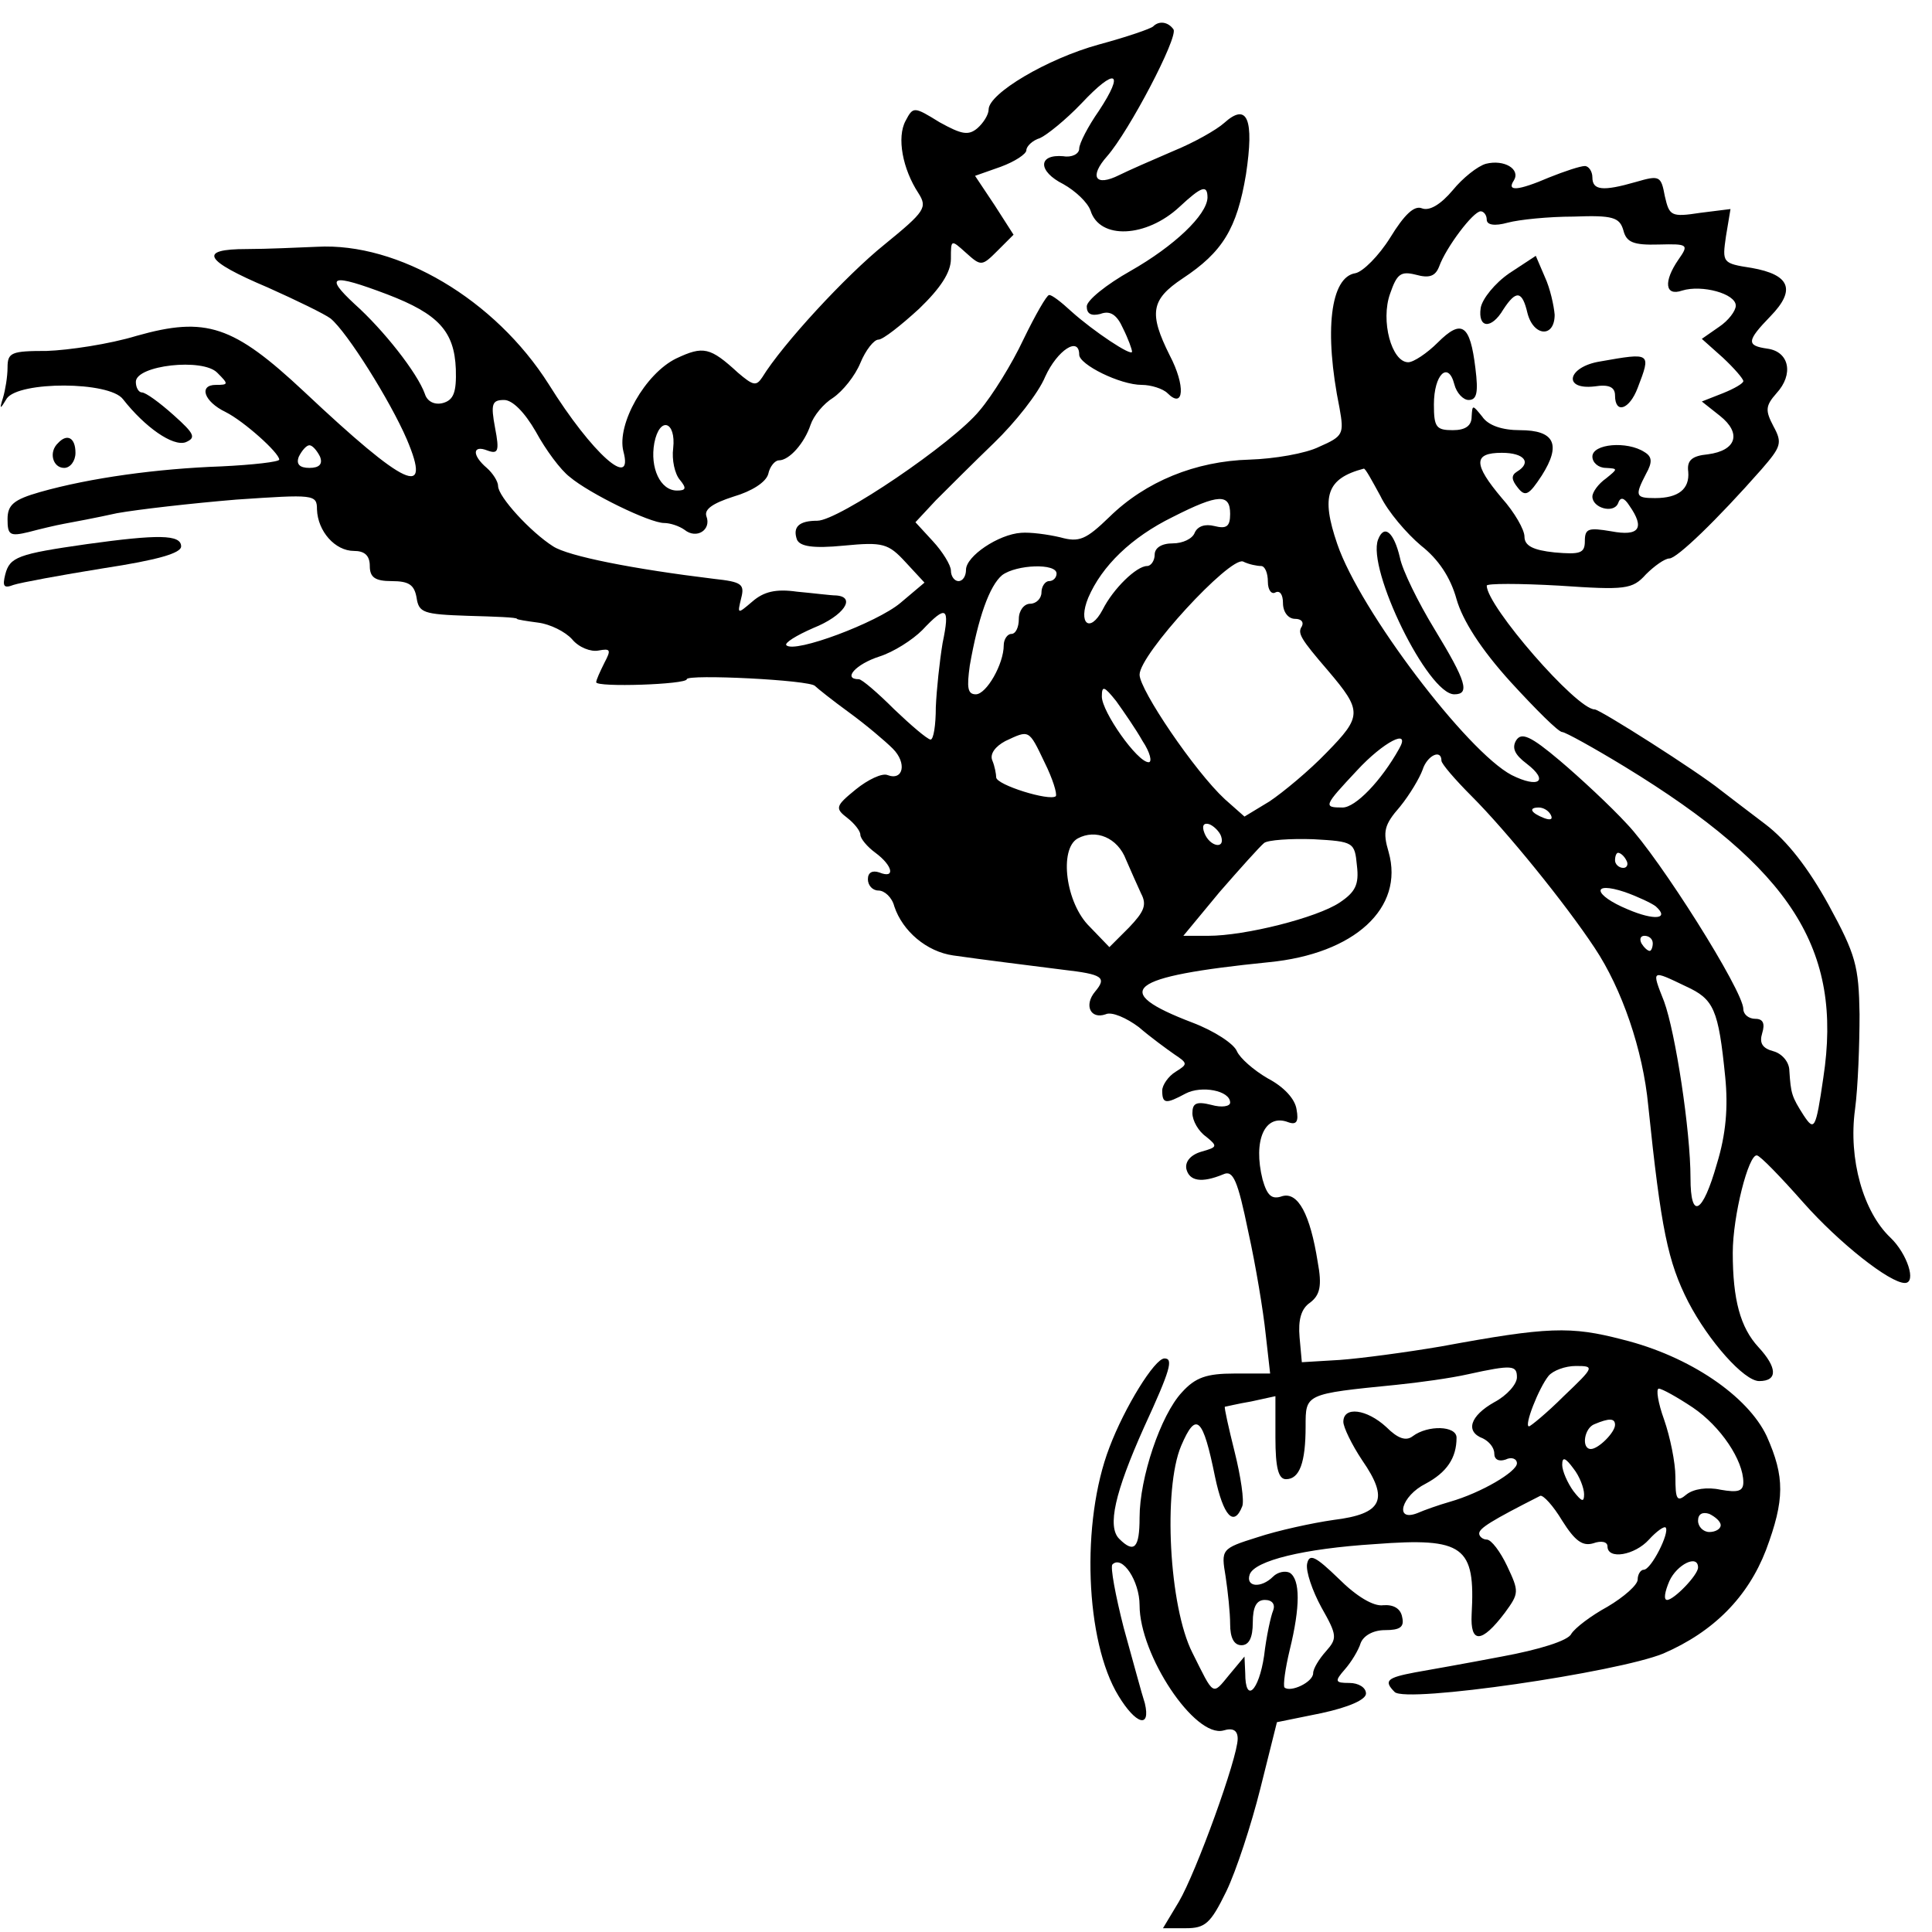 <?xml version="1.0" standalone="no"?>
<!DOCTYPE svg PUBLIC "-//W3C//DTD SVG 20010904//EN"
 "http://www.w3.org/TR/2001/REC-SVG-20010904/DTD/svg10.dtd">
<svg version="1.0" xmlns="http://www.w3.org/2000/svg"
 width="256pt" height="256pt" viewBox="0 0 256 256"
 preserveAspectRatio="xMidYMid meet">

<g transform="translate(0,256) scale(0.1,-0.1)"
fill="#000000" stroke="none">
<path d="M1528 2525 c-3 -3 -35 -14 -72 -24 -69 -19 -146 -65 -146 -86 0 -7
-7 -18 -15 -25 -12 -10 -21 -8 -50 8 -34 21 -35 21 -45 2 -12 -22 -4 -64 17
-96 12 -19 9 -24 -45 -68 -51 -41 -135 -132 -162 -176 -8 -12 -12 -11 -32 6
-37 34 -46 36 -82 19 -41 -20 -79 -87 -70 -123 14 -52 -41 -4 -99 89 -71 112
-199 188 -307 182 -25 -1 -67 -3 -93 -3 -65 0 -57 -15 28 -51 38 -17 75 -35
83 -41 22 -18 79 -109 101 -160 34 -80 -1 -64 -136 63 -94 88 -130 100 -222
74 -36 -11 -90 -19 -119 -20 -47 0 -52 -2 -52 -22 0 -12 -3 -30 -6 -40 -5 -16
-4 -16 5 -1 16 23 136 23 154 -1 29 -37 66 -63 83 -57 14 6 12 11 -16 36 -19
17 -37 30 -42 30 -4 0 -8 6 -8 14 0 22 89 32 108 12 15 -15 15 -16 -2 -16 -23
0 -16 -22 13 -36 24 -12 71 -54 71 -63 0 -3 -35 -7 -77 -9 -84 -3 -173 -15
-240 -34 -35 -10 -43 -17 -43 -36 0 -21 3 -23 28 -17 15 4 36 9 47 11 11 2 43
8 70 14 28 5 98 13 158 18 103 7 107 7 107 -13 1 -29 24 -55 49 -55 14 0 21
-6 21 -20 0 -15 7 -20 29 -20 23 0 30 -5 33 -22 3 -20 9 -22 68 -24 36 -1 65
-2 65 -4 0 -1 13 -3 28 -5 16 -2 36 -12 45 -22 9 -11 25 -17 35 -15 16 3 17 1
8 -16 -6 -12 -11 -23 -11 -26 0 -7 120 -3 120 4 0 7 164 -1 170 -9 3 -3 23
-19 45 -35 22 -16 48 -38 58 -48 19 -19 14 -43 -7 -35 -7 3 -26 -6 -42 -19
-27 -22 -28 -25 -11 -38 9 -7 17 -17 17 -22 0 -5 9 -16 20 -24 23 -17 27 -35
5 -26 -9 3 -15 0 -15 -9 0 -8 6 -15 14 -15 8 0 18 -9 21 -21 11 -33 43 -60 78
-65 42 -6 91 -12 146 -19 52 -6 58 -10 42 -29 -15 -18 -6 -37 14 -30 8 4 28
-5 44 -17 15 -13 37 -29 47 -36 18 -12 18 -13 2 -23 -10 -6 -18 -18 -18 -25 0
-18 5 -18 31 -4 21 11 59 4 59 -12 0 -5 -11 -7 -25 -3 -20 5 -25 2 -25 -11 0
-10 8 -24 18 -31 16 -13 15 -14 -6 -20 -14 -4 -22 -13 -20 -23 4 -16 20 -19
49 -7 13 6 19 -8 33 -76 10 -45 20 -106 23 -135 l6 -53 -47 0 c-37 0 -52 -5
-70 -25 -28 -30 -56 -113 -56 -166 0 -40 -7 -48 -27 -28 -16 16 -6 61 33 148
35 76 39 91 27 91 -13 0 -53 -65 -73 -118 -38 -99 -32 -257 12 -329 23 -38 43
-44 35 -10 -4 12 -16 57 -28 100 -11 43 -18 81 -15 84 13 13 36 -22 36 -54 0
-66 73 -176 111 -166 13 4 19 0 19 -11 0 -25 -55 -177 -78 -216 l-21 -35 30 0
c26 0 33 6 54 49 13 27 33 88 45 136 l22 88 59 12 c37 8 59 18 59 26 0 8 -10
14 -22 14 -19 0 -20 2 -6 18 8 9 18 25 21 35 4 10 17 17 32 17 20 0 26 4 23
17 -2 12 -12 17 -25 16 -13 -2 -36 12 -59 35 -31 30 -39 34 -42 20 -2 -10 7
-36 19 -58 21 -37 21 -41 6 -58 -9 -10 -17 -23 -17 -29 0 -12 -30 -26 -38 -19
-2 3 1 25 7 50 14 57 14 93 0 102 -6 3 -16 1 -22 -5 -16 -16 -37 -14 -31 3 7
18 71 34 166 40 118 9 133 -3 128 -93 -2 -39 13 -39 44 2 19 26 19 28 3 62 -9
19 -21 35 -27 35 -5 0 -10 4 -10 8 0 7 16 17 81 50 4 1 17 -13 29 -33 17 -27
27 -34 41 -30 11 4 19 2 19 -4 0 -18 36 -12 55 9 10 11 20 18 22 16 6 -6 -19
-56 -29 -56 -4 0 -8 -6 -8 -13 0 -7 -18 -23 -40 -36 -22 -12 -43 -28 -48 -36
-4 -9 -43 -21 -92 -30 -47 -9 -98 -18 -115 -21 -37 -7 -42 -11 -27 -26 15 -15
295 26 356 51 67 29 112 75 136 137 25 67 25 97 1 151 -25 53 -102 106 -191
128 -69 18 -99 17 -240 -9 -47 -8 -107 -16 -135 -18 l-50 -3 -3 33 c-2 23 2
38 14 46 13 10 16 22 10 54 -10 63 -26 93 -47 87 -14 -5 -20 1 -26 22 -13 52
3 88 34 76 11 -4 14 1 11 17 -2 14 -17 30 -38 41 -19 11 -37 27 -41 36 -4 10
-30 27 -59 38 -110 42 -87 61 101 80 114 11 180 72 159 146 -8 27 -6 36 15 60
13 16 26 38 30 49 6 19 25 28 25 12 0 -4 18 -25 40 -47 46 -46 124 -142 163
-201 36 -54 64 -135 71 -209 17 -164 26 -207 53 -260 27 -52 74 -105 94 -105
25 0 24 18 -1 45 -24 26 -34 63 -34 125 0 49 21 131 32 129 4 0 32 -29 62 -63
47 -53 114 -106 134 -106 16 0 3 39 -19 60 -36 34 -56 104 -47 170 4 30 6 87
6 126 -1 64 -5 79 -41 145 -27 49 -55 85 -84 107 -24 18 -51 39 -59 45 -31 25
-160 107 -167 107 -24 0 -143 137 -143 164 0 3 43 3 96 0 88 -6 97 -5 115 15
11 11 25 21 31 21 10 0 63 51 122 118 26 30 28 35 16 57 -11 21 -11 27 4 44
23 25 17 55 -12 59 -28 4 -28 10 4 43 34 35 26 55 -25 64 -39 6 -39 7 -34 42
l6 36 -40 -5 c-39 -6 -41 -4 -47 22 -5 27 -7 28 -38 19 -45 -13 -58 -11 -58 6
0 8 -5 15 -10 15 -6 0 -27 -7 -47 -15 -42 -18 -57 -19 -47 -4 9 15 -13 28 -37
22 -11 -3 -31 -19 -44 -35 -16 -19 -31 -28 -41 -24 -10 4 -23 -8 -42 -39 -15
-24 -36 -45 -46 -47 -33 -5 -42 -76 -21 -179 6 -34 5 -37 -27 -51 -18 -9 -60
-16 -92 -17 -72 -2 -138 -29 -186 -76 -31 -30 -40 -34 -65 -27 -17 4 -40 7
-52 6 -30 -2 -73 -31 -73 -49 0 -8 -4 -15 -10 -15 -5 0 -10 6 -10 14 0 7 -11
25 -24 39 l-23 25 27 29 c15 15 50 50 77 76 28 27 59 66 68 88 16 35 45 54 45
29 0 -13 54 -40 83 -40 12 0 28 -5 34 -11 22 -22 24 10 3 50 -28 56 -25 74 17
102 53 35 72 66 84 138 11 73 2 96 -29 68 -10 -9 -40 -26 -67 -37 -28 -12 -60
-26 -72 -32 -32 -16 -40 -2 -16 25 29 33 94 157 88 168 -7 10 -19 12 -27 4z
m-72 -112 c-14 -20 -26 -43 -26 -50 0 -7 -10 -12 -21 -10 -34 3 -34 -20 0 -37
16 -9 32 -24 36 -35 12 -39 74 -36 118 5 29 27 37 30 37 12 -1 -23 -44 -64
-102 -97 -32 -18 -58 -39 -58 -47 0 -10 6 -13 18 -10 13 5 22 -1 30 -19 7 -14
12 -28 12 -31 0 -7 -51 27 -80 53 -14 13 -27 23 -30 22 -3 0 -18 -26 -34 -59
-15 -32 -41 -74 -58 -94 -35 -43 -187 -146 -215 -146 -24 0 -33 -8 -27 -25 4
-9 21 -12 62 -8 52 5 59 3 82 -22 l25 -27 -32 -27 c-31 -26 -140 -67 -151 -56
-3 3 13 13 36 23 40 16 57 41 30 43 -7 0 -30 3 -52 5 -28 4 -44 0 -59 -13 -20
-17 -20 -17 -15 4 5 19 1 22 -36 26 -107 13 -193 30 -213 43 -30 19 -73 66
-73 80 0 6 -7 17 -15 24 -20 17 -19 31 1 23 14 -5 16 -1 10 30 -6 32 -4 37 12
37 11 0 27 -16 42 -42 13 -24 33 -51 45 -60 26 -22 106 -61 125 -61 8 0 20 -4
27 -9 16 -13 36 0 29 18 -3 9 8 17 36 26 24 7 43 19 46 30 2 10 9 18 14 18 14
0 34 23 42 47 4 12 17 28 30 36 13 9 29 29 36 46 7 17 18 31 24 31 6 0 30 19
54 41 28 27 42 48 42 66 0 26 0 26 20 8 20 -18 21 -18 42 3 l21 21 -25 39 -26
39 34 12 c19 7 34 17 34 22 0 5 8 13 18 16 9 4 34 24 55 46 45 48 58 43 23
-10z m514 -144 c0 -7 10 -9 28 -4 15 4 54 8 87 8 52 2 61 -1 66 -18 4 -16 13
-20 47 -19 39 1 40 0 26 -20 -20 -29 -18 -49 5 -41 26 8 71 -4 71 -20 0 -7
-10 -20 -22 -28 l-23 -16 28 -25 c15 -14 27 -28 27 -31 0 -3 -12 -10 -27 -16
l-28 -11 24 -19 c29 -23 22 -46 -16 -51 -21 -2 -28 -8 -26 -23 2 -23 -13 -35
-44 -35 -26 0 -27 3 -12 32 9 16 8 23 -2 29 -23 15 -69 11 -69 -6 0 -8 8 -15
18 -15 16 -1 16 -1 0 -14 -10 -7 -18 -18 -18 -24 0 -15 28 -23 34 -9 3 9 8 8
15 -3 21 -30 13 -41 -24 -34 -30 5 -35 4 -35 -13 0 -16 -6 -18 -40 -15 -29 3
-40 9 -40 21 0 9 -13 32 -30 51 -38 45 -38 60 0 60 30 0 40 -13 20 -25 -8 -5
-7 -11 1 -21 10 -13 15 -10 32 16 26 41 17 60 -29 60 -23 0 -42 6 -50 18 -13
16 -13 16 -14 0 0 -12 -8 -18 -25 -18 -22 0 -25 4 -25 34 0 40 19 58 27 27 3
-12 12 -21 19 -21 11 0 13 10 9 42 -7 58 -18 66 -50 34 -14 -14 -32 -26 -39
-26 -22 0 -37 55 -24 91 9 26 14 30 34 25 18 -5 26 -2 31 11 9 25 45 73 55 73
4 0 8 -5 8 -11z m-1457 -99 c68 -26 89 -49 91 -99 1 -31 -3 -41 -17 -45 -11
-3 -21 2 -24 12 -10 28 -55 85 -93 119 -41 38 -31 41 43 13z m379 -204 c-2
-15 2 -34 9 -42 9 -11 8 -14 -4 -14 -22 0 -36 30 -30 63 7 36 29 29 25 -7z
m-468 -11 c4 -10 -1 -15 -14 -15 -13 0 -18 5 -14 15 4 8 10 15 14 15 4 0 10
-7 14 -15z m1405 -52 c10 -21 35 -50 54 -66 23 -18 39 -42 47 -71 8 -28 32
-66 72 -110 33 -36 63 -66 68 -66 4 0 42 -21 83 -46 221 -135 289 -242 263
-412 -10 -69 -12 -71 -26 -50 -16 25 -17 29 -19 59 0 12 -10 23 -21 26 -15 4
-19 11 -15 24 4 13 1 19 -9 19 -9 0 -16 6 -16 13 0 24 -111 200 -154 245 -22
24 -63 62 -89 84 -39 33 -51 38 -58 27 -6 -10 -2 -19 14 -31 30 -23 16 -33
-20 -15 -59 31 -201 218 -231 306 -22 64 -14 87 35 100 2 1 11 -16 22 -36z
m-199 -24 c0 -17 -5 -20 -21 -16 -12 3 -22 0 -26 -9 -3 -8 -16 -14 -29 -14
-15 0 -24 -6 -24 -15 0 -8 -5 -15 -10 -15 -14 0 -45 -30 -59 -58 -17 -32 -33
-18 -19 16 18 42 57 80 112 107 61 31 76 31 76 4z m41 -69 c5 0 9 -9 9 -21 0
-11 5 -17 10 -14 6 3 10 -3 10 -14 0 -12 7 -21 16 -21 8 0 12 -4 9 -10 -6 -9
-2 -16 35 -59 45 -53 45 -60 -2 -108 -23 -24 -58 -53 -76 -65 l-33 -20 -26 23
c-40 37 -113 145 -113 165 0 27 119 156 137 150 8 -4 19 -6 24 -6z m-271 -10
c0 -5 -4 -10 -10 -10 -5 0 -10 -7 -10 -15 0 -8 -7 -15 -15 -15 -8 0 -15 -9
-15 -20 0 -11 -4 -20 -10 -20 -5 0 -10 -7 -10 -15 0 -25 -23 -65 -37 -65 -11
0 -12 9 -8 38 11 63 26 106 43 120 19 14 72 16 72 2z m-151 -92 c-4 -24 -8
-62 -9 -85 0 -24 -3 -43 -7 -43 -5 1 -26 19 -48 40 -22 22 -43 40 -47 40 -22
0 -4 20 27 30 19 6 44 22 57 35 32 34 37 31 27 -17z m265 -130 c10 -15 13 -28
8 -28 -15 0 -62 67 -62 87 0 15 3 14 19 -6 10 -14 26 -37 35 -53z m-130 -28
c11 -22 17 -42 15 -45 -8 -7 -79 15 -79 25 0 4 -2 15 -5 22 -4 9 4 19 17 26
32 15 31 16 52 -28z m470 18 c-24 -43 -58 -78 -75 -78 -26 0 -25 2 19 49 35
38 72 57 56 29z m201 -88 c3 -6 -1 -7 -9 -4 -18 7 -21 14 -7 14 6 0 13 -4 16
-10z m-437 -28 c6 -18 -15 -14 -22 4 -4 10 -1 14 6 12 6 -2 14 -10 16 -16z
m-126 -31 c6 -14 15 -34 20 -45 8 -15 4 -24 -16 -45 l-26 -26 -26 27 c-32 31
-41 103 -16 117 24 13 53 1 64 -28z m306 -8 c3 -25 -2 -35 -23 -49 -30 -20
-125 -44 -174 -44 l-33 0 48 58 c27 31 53 60 59 65 5 4 35 6 65 5 54 -3 55 -4
58 -35z m357 7 c3 -5 1 -10 -4 -10 -6 0 -11 5 -11 10 0 6 2 10 4 10 3 0 8 -4
11 -10z m39 -61 c19 -17 -2 -19 -37 -4 -46 19 -49 38 -4 23 17 -6 36 -15 41
-19z m-4 -49 c0 -5 -2 -10 -4 -10 -3 0 -8 5 -11 10 -3 6 -1 10 4 10 6 0 11 -4
11 -10z m44 -57 c37 -17 43 -30 52 -120 4 -40 1 -76 -11 -115 -19 -67 -35 -75
-35 -19 0 63 -20 193 -35 234 -17 43 -17 42 29 20z m-224 -518 c0 -9 -13 -24
-30 -33 -32 -18 -39 -39 -15 -48 8 -4 15 -12 15 -20 0 -8 6 -11 15 -8 8 4 15
1 15 -5 0 -11 -47 -39 -89 -51 -14 -4 -34 -11 -43 -15 -31 -12 -21 23 11 39
28 15 41 34 41 61 0 16 -38 17 -58 2 -9 -7 -20 -3 -35 12 -26 24 -57 28 -57 7
0 -7 11 -30 25 -51 36 -52 27 -71 -38 -79 -28 -4 -74 -14 -101 -23 -48 -15
-48 -16 -42 -52 3 -20 6 -48 6 -63 0 -18 5 -28 15 -28 10 0 15 10 15 30 0 21
5 30 16 30 10 0 14 -6 11 -14 -3 -7 -9 -34 -12 -60 -7 -47 -25 -64 -25 -23
l-1 22 -20 -24 c-23 -28 -20 -29 -49 29 -31 61 -39 217 -15 274 20 47 29 38
45 -41 11 -52 25 -67 36 -39 3 7 -2 40 -10 72 -8 32 -14 59 -13 60 1 0 17 4
35 7 l32 7 0 -55 c0 -40 4 -55 14 -55 18 0 26 22 26 70 0 43 -1 43 120 55 30
3 73 9 95 14 59 13 65 12 65 -4z m62 -25 c-22 -22 -44 -40 -46 -40 -7 0 13 51
26 67 6 7 22 13 36 13 25 0 25 -1 -16 -40z m171 -15 c37 -25 67 -70 67 -99 0
-12 -7 -14 -30 -10 -18 4 -36 1 -45 -6 -13 -11 -15 -7 -15 23 0 19 -7 53 -15
76 -8 22 -11 41 -7 41 4 0 24 -11 45 -25z m-103 -23 c0 -10 -22 -32 -32 -32
-13 0 -9 28 5 33 19 8 27 8 27 -1z m-41 -92 c0 -11 -3 -10 -14 4 -8 11 -15 27
-15 35 0 11 4 10 15 -5 8 -10 14 -26 14 -34z m181 -41 c0 -5 -7 -9 -15 -9 -8
0 -15 7 -15 15 0 9 6 12 15 9 8 -4 15 -10 15 -15z m-30 -56 c0 -10 -32 -43
-41 -43 -5 0 -3 11 3 25 10 22 38 36 38 18z"/>
<path d="M2000 2198 c-19 -13 -36 -34 -38 -46 -4 -27 14 -29 30 -2 17 26 25
25 32 -5 8 -31 36 -33 36 -2 -1 12 -6 35 -13 50 l-12 28 -35 -23z"/>
<path d="M2120 2081 c-43 -7 -50 -38 -7 -33 19 3 27 -1 27 -12 0 -25 19 -19
30 10 18 47 18 47 -50 35z"/>
<path d="M1826 1845 c-15 -39 66 -205 101 -205 21 0 16 17 -26 86 -22 36 -43
79 -46 95 -8 34 -21 45 -29 24z"/>
<path d="M77 1973 c-13 -12 -7 -33 8 -33 8 0 15 9 15 20 0 20 -11 26 -23 13z"/>
<path d="M115 1839 c-91 -13 -102 -17 -108 -40 -4 -16 -2 -19 11 -14 9 3 63
13 119 22 72 11 103 20 103 29 0 16 -31 16 -125 3z"/>
</g>
</svg>
